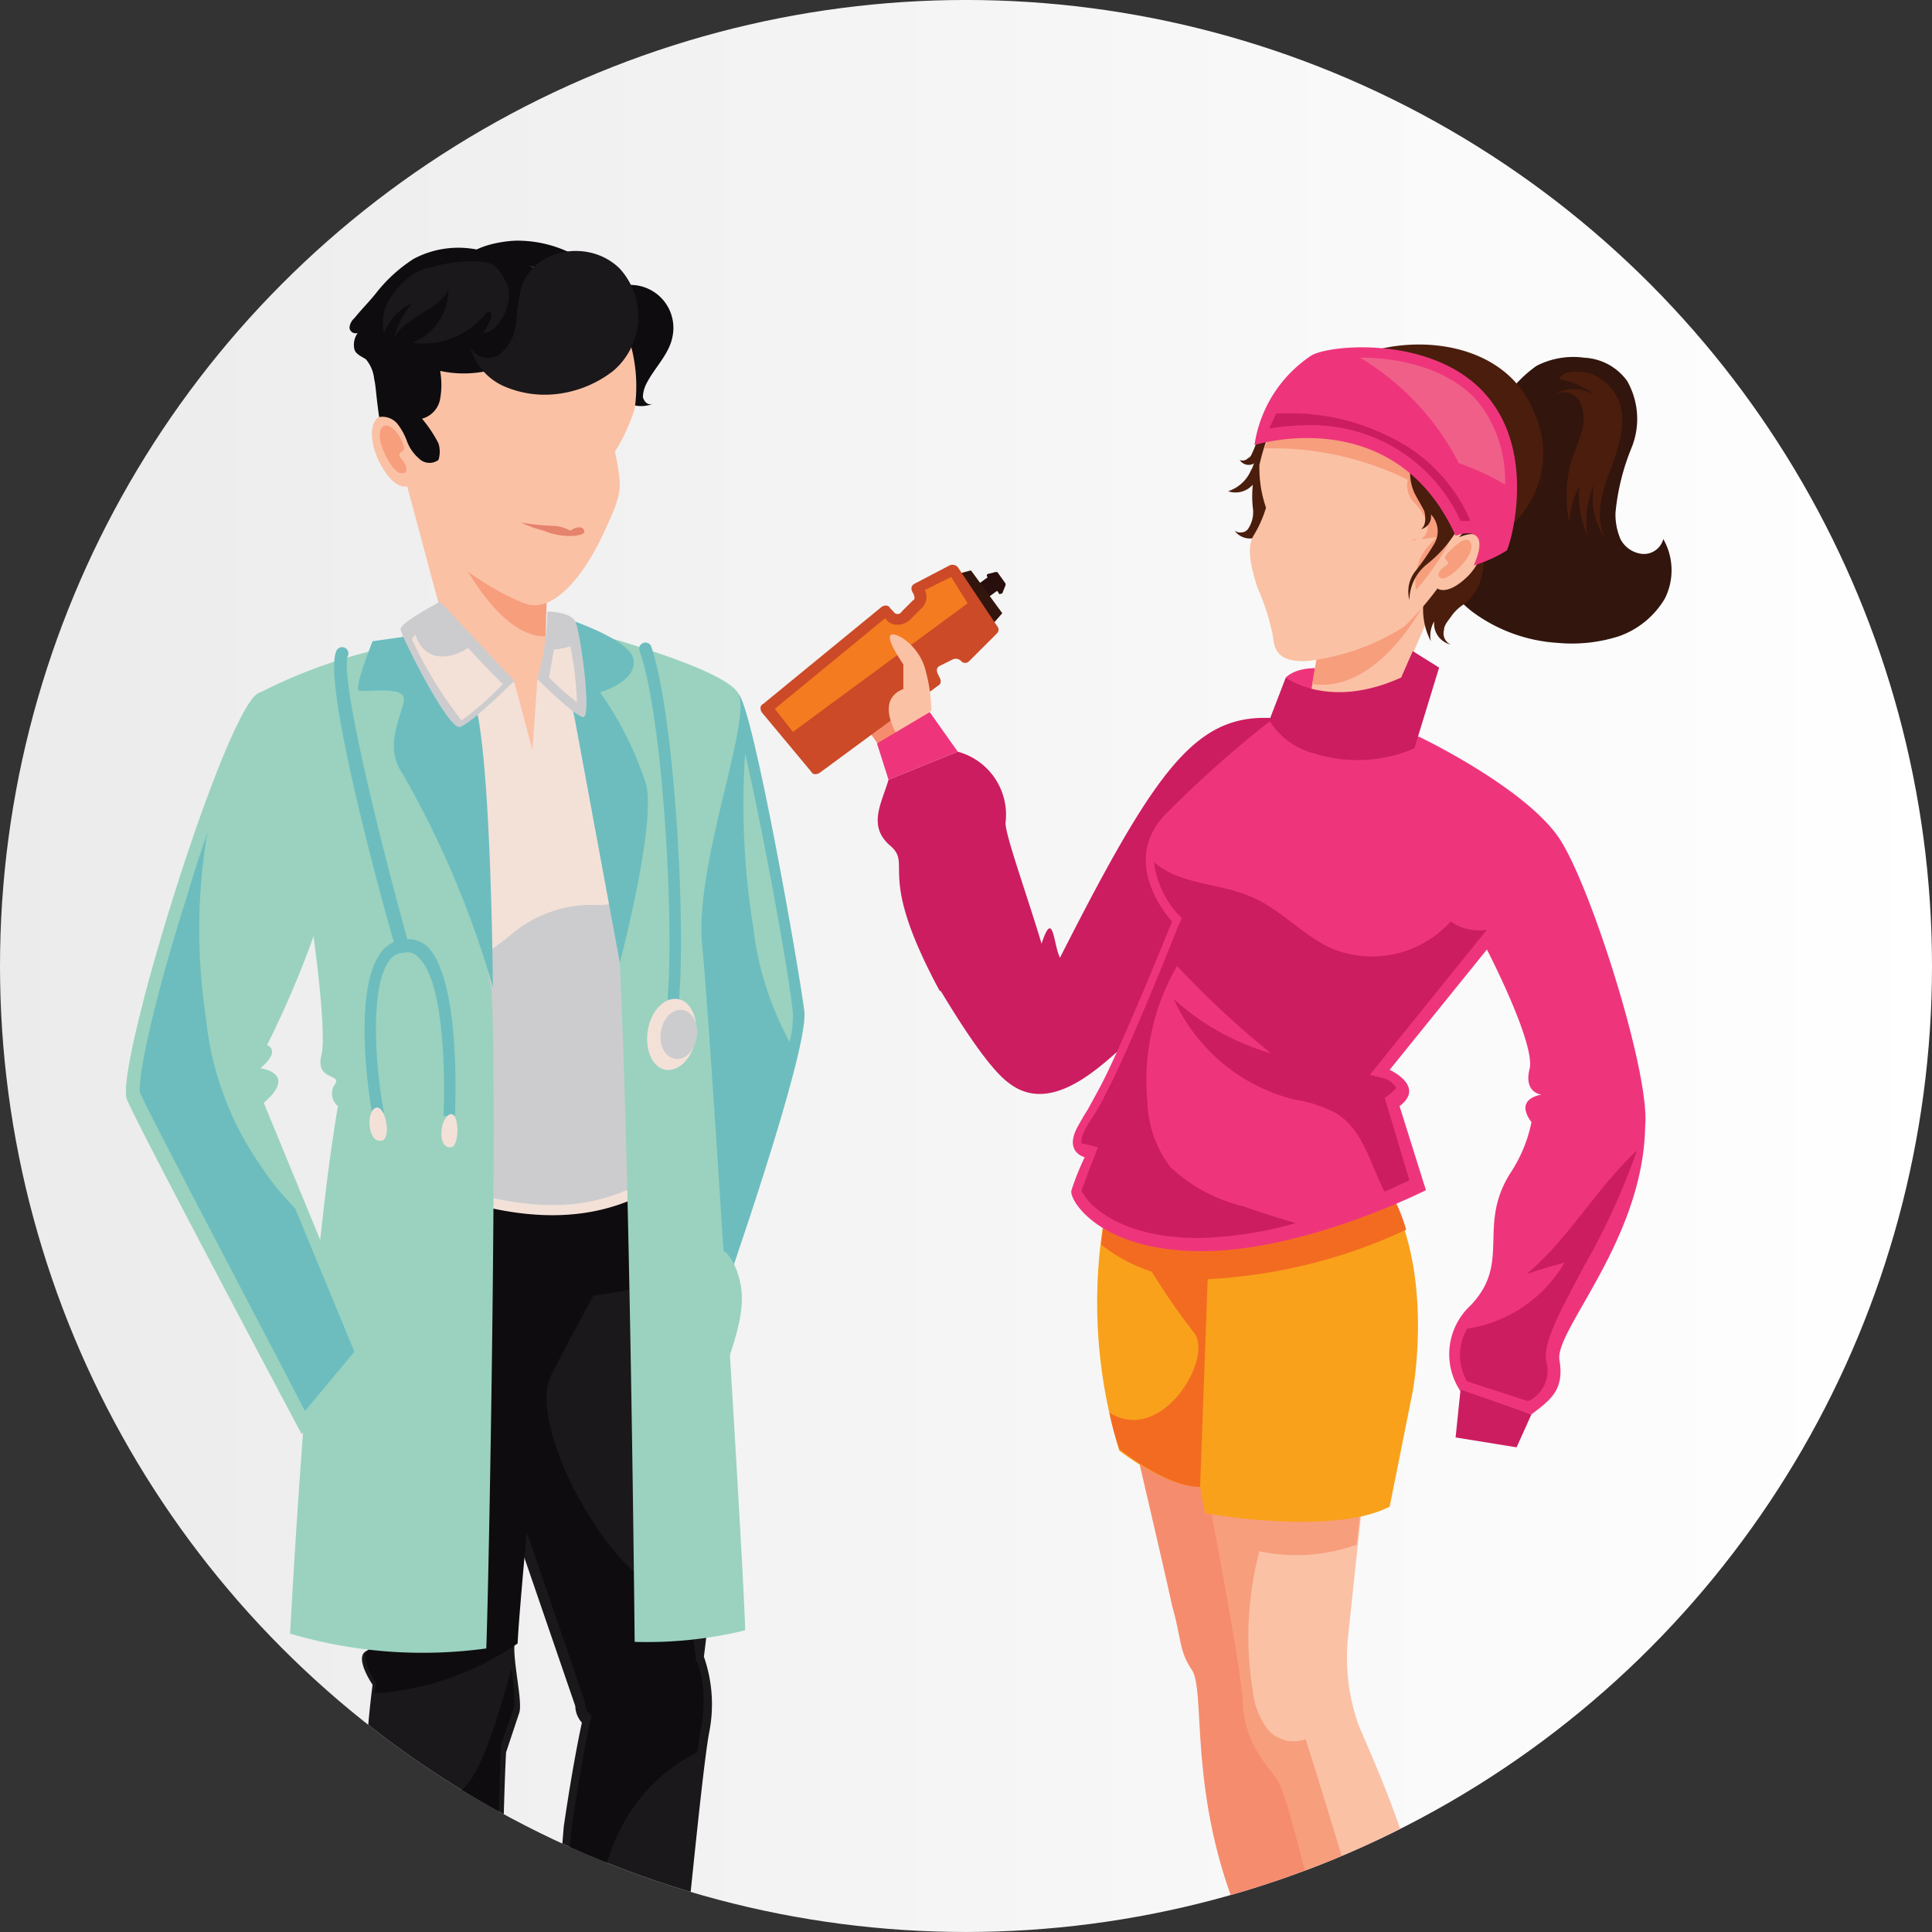 <svg xmlns="http://www.w3.org/2000/svg" xmlns:xlink="http://www.w3.org/1999/xlink" width="117.2" height="117.199" viewBox="0 0 117.2 117.199">
  <rect x="0" y="0" width="117.2" height="117.199" fill="#333333" stroke="none"/>
  <defs>
    <linearGradient id="linear-gradient" y1="0.5" x2="1" y2="0.5" gradientUnits="objectBoundingBox">
      <stop offset="0" stop-color="#ebebeb"/>
      <stop offset="1" stop-color="#fff"/>
    </linearGradient>
    <clipPath id="clip-path">
      <circle id="Ellipse_1661" data-name="Ellipse 1661" cx="58.6" cy="58.6" r="58.6" transform="translate(9.2 8.8)"/>
    </clipPath>
  </defs>
  <g id="sports_medicine" transform="translate(-9.2 -8.801)">
    <circle id="Ellipse_1660" data-name="Ellipse 1660" cx="58.6" cy="58.6" r="58.6" transform="translate(9.2 8.8)" fill="url(#linear-gradient)"/>
    <g id="Group_6750" data-name="Group 6750">
      <g id="XMLID_1532_" clip-path="url(#clip-path)">
        <path id="XMLID_2957_" d="M66.2,68.9c-3.9-7.2-1.6-7.6-3-8.8s-.5-2.6-.1-4l4.2-1.7a3.963,3.963,0,0,1,2.9,4.3c-.1,1,3.5,10.2,2.8,10.8C71.2,70.8,66.2,68.9,66.2,68.9Z" fill="#cc1d60"/>
        <path id="XMLID_3000_" d="M62.9,48.2a18.77,18.77,0,0,1,3,1.2c-1,5.1-3.4,4.6-3.4,4.6l-.7-1a2.308,2.308,0,0,1,.1-3.1,4.486,4.486,0,0,0,1-1.7Z" fill="#f68c6e"/>
        <g id="XMLID_2987_">
          <rect id="XMLID_2999_" width="1.1" height="1" transform="translate(68.387 44.351) rotate(-36.044)" fill="#280f0e"/>
          <path id="XMLID_2998_" d="M69.8,44.8l-.7-1c-.1-.1,0-.2.1-.2l.4-.1h.1l.5.7v.1l-.2.5C69.9,44.8,69.8,44.9,69.8,44.8Z" fill="#280f0e"/>
          <path id="XMLID_2996_" d="M69.3,46.8,70,46l-1.9-2.6-1.1.3Z" fill="#32150d"/>
          <path id="XMLID_2991_" d="M64.6,44.8h0c-.2-.3-.1-.5.1-.6l2.1-1.1a.44.44,0,0,1,.5.1l2.4,3.6a.3.3,0,0,1,0,.4L68,48.9a.33.33,0,0,1-.5,0h0a.44.44,0,0,0-.5-.1l-.8.4c-.2.1-.2.3-.1.5l.1.2c.1.2.1.4-.1.5l-7.2,5.3c-.2.1-.4.1-.5-.1l-3-3.6c-.1-.2-.1-.4.1-.5l7.2-5.9c.2-.1.4-.1.5.1l.2.2a.283.283,0,0,0,.5,0l.7-.7C64.7,45.2,64.7,45,64.6,44.8Z" fill="#cc4a27"/>
          <path id="XMLID_2988_" d="M63.6,46.7a1.136,1.136,0,0,0,.8-.3l.7-.7a.913.913,0,0,0,.2-1.1l1.6-.8,1,1.6L57.3,53.2l-1.1-1.4,6.7-5.5A.842.842,0,0,0,63.6,46.7Z" fill="#f47b20"/>
        </g>
        <path id="XMLID_2975_" d="M63.7,53.5s-1.5-2.2.3-2.9V49.1s-1.2-1.7-.7-1.8c.4-.1,1.6.7,2,2a10,10,0,0,1,.4,2.6Z" fill="#fbc1a5"/>
        <path id="XMLID_2956_" d="M67.3,54.4,65.6,52l-3.2,1.9.7,2.2Z" fill="#ee357c"/>
        <path id="XMLID_2963_" d="M70.3,64.2c-.1-.9,1.8,2.7,2.1,1.8.7-2.1.7.1,1.1.9,6.3-12.4,8.6-15.3,14.1-14.4-1.7,5.3-3.6,10.6-5.7,15.7-.7,1.7-1.6,1.8-3.1,2.8-1.6,1.1-5.3,5.9-8.4,3.5-1.1-.8-2.7-3.2-4.2-5.7a4.643,4.643,0,0,1-.6-4.1C66.2,63.4,69.1,63.4,70.3,64.2Z" fill="#cc1d60"/>
        <g id="XMLID_3200_">
          <path id="XMLID_3201_" d="M102.4,31a4.86,4.86,0,0,1,2.9-.5,3.419,3.419,0,0,1,2.6,1.4,4.652,4.652,0,0,1,.3,4,13.821,13.821,0,0,0-1,4,3.808,3.808,0,0,0,.3,1.6,1.681,1.681,0,0,0,1.3.9,1.216,1.216,0,0,0,1.3-.9,3.829,3.829,0,0,1,.1,3.6,5.26,5.26,0,0,1-2.8,2.3,9.379,9.379,0,0,1-3.7.4,9.692,9.692,0,0,1-5.2-1.9,7.541,7.541,0,0,1-2.8-7,7.08,7.08,0,0,1,1.8-3.8,10.7,10.7,0,0,1,1.6-1.4c.5-.3,1.2-.5,1.5-.9a7.689,7.689,0,0,1,1.8-1.8Z" fill="#32150d"/>
        </g>
        <g id="XMLID_3182_">
          <path id="XMLID_3183_" d="M81.5,110.1c.8,1.2-.1,6.7,2.3,13.5a48.683,48.683,0,0,1,2.6,13.7h2a3.749,3.749,0,0,1,1.1.1c-.3-1.9-.6-4.1-.8-5.9-.4-3.3.1-12-.5-13.5a35.1,35.1,0,0,1-1.4-5.3c-.1-1,.1-14.9.1-14.9l-9.3-3.3s2.3,9.8,2.7,11.7C80.9,108.3,80.7,108.9,81.5,110.1Z" fill="#f68c6e"/>
        </g>
        <g id="XMLID_3180_">
          <path id="XMLID_3181_" d="M92.1,97.6s-.9,8.3-1.1,10.3a12.134,12.134,0,0,0,.6,5.5c.6,1.5,3.1,6.8,3.7,10.8.6,3.9,1.2,13,1.9,15.8a4.015,4.015,0,0,1,.3,1.5c0,.3,1.4,2.4,1.9,3.8.4,1.4.4,3-.8,3.3s-2.1-1.5-2.6-3.3-.4-2.9-.7-3.6a4.647,4.647,0,0,1-.2-1.8c-.2-1.2-5.4-13.2-6-15.6-.6-2.3-1.5-6.5-2.2-7.4-.6-1-2-2.3-2.1-4.7-.1-2.5-2.6-15.2-2.6-15.2Z" fill="#fbc1a5"/>
        </g>
        <g id="XMLID_3178_">
          <path id="XMLID_3179_" d="M94.1,136.3a.908.908,0,0,0,.7-.3.854.854,0,0,0,0-.7c-2.2-7-4.2-14.1-6.4-21a2.04,2.04,0,0,1-2.3-.6,4.648,4.648,0,0,1-.9-2.3,20.36,20.36,0,0,1,.4-8.5,10.7,10.7,0,0,0,5.9-.4c.3-2.5.5-4.8.5-4.8l-9.3-.8-.6.6c.5,2.6,2.4,12.5,2.5,14.6.1,2.5,1.5,3.8,2.1,4.7.6,1,1.5,5.1,2.2,7.4.4,1.6,3.1,8.1,4.7,12.2A2.036,2.036,0,0,0,94.1,136.3Z" fill="#f79e7d"/>
        </g>
        <path id="XMLID_3112_" d="M87.2,49.9s.7-.8,2.6-.5c1.8.3-1.3,1.8-1.3,1.8Z" fill="#ee357c"/>
        <g id="XMLID_3164_">
          <path id="XMLID_3165_" d="M88.2,53.9a4.726,4.726,0,0,0,2.2.7c1.3,0,1.7-.7,2.2-.8l4.1-9.5-7.5,3.4V48Z" fill="#fbc1a5"/>
        </g>
        <g id="XMLID_3162_">
          <path id="XMLID_3163_" d="M88.8,50.3l.4-2.3v-.3l4.6-2.1h1.7C94,48.2,91.6,50.7,88.8,50.3Z" fill="#f79e7d"/>
        </g>
        <path id="XMLID_3108_" d="M85.5,35.4a6.889,6.889,0,0,1-.3.8c-.1.2-.1.3-.3.4a.44.44,0,0,1-.5.1.651.651,0,0,0,.9.2c-.1.1-.1.3-.2.4a2.258,2.258,0,0,1-1.4,1.3,1.391,1.391,0,0,0,1.5-.4,6.552,6.552,0,0,0,0,1.4,1.814,1.814,0,0,1-.3,1.3.52.52,0,0,1-.4.2.6.6,0,0,1-.4-.1,1.134,1.134,0,0,0,1.3.4,2.132,2.132,0,0,0,1-1.1,6.678,6.678,0,0,0,.2-3.7,1.613,1.613,0,0,0-.3-.9.63.63,0,0,0-.8-.3Z" fill="#4b1d0d"/>
        <path id="XMLID_3054_" d="M99.1,42.2a3.265,3.265,0,0,1-1,3.2,2.7,2.7,0,0,0-.8.7c-.2.3-.5.6-.5.9a.751.751,0,0,0,.4.9,1.308,1.308,0,0,1-1-1.4,1.721,1.721,0,0,0-.2,1.2,4.131,4.131,0,0,1,1.6-5.5C98.1,41.9,98.8,41.8,99.1,42.2Z" fill="#4b1d0d"/>
        <g id="XMLID_3160_">
          <path id="XMLID_3161_" d="M87,33.3A14.392,14.392,0,0,0,85.6,37a7.376,7.376,0,0,0,.4,2.6,7.349,7.349,0,0,1-.7,1.6c-.4.6-.4,1.5.2,3.3a13.463,13.463,0,0,1,.9,2.8c.1.8.2,1.7,2.1,1.6a13.853,13.853,0,0,0,5.9-2.1,19.206,19.206,0,0,0,2-2.3s.6.5,1.9-.8c1.2-1.3,1.2-3.1-.6-2.3,0,0,1.6-1.4,1.1-5.1a6.025,6.025,0,0,0-6.9-5C89,31.6,87.7,32.3,87,33.3Z" fill="#fbc1a5"/>
        </g>
        <g id="XMLID_3027_">
          <path id="XMLID_3030_" d="M95.2,41.5a.6.6,0,0,0-.4.1C95,41.6,95.1,41.5,95.2,41.5Z" fill="#f79e7d"/>
          <path id="XMLID_3031_" d="M97.4,38.5a5.762,5.762,0,0,0-3.2-3.3,12.727,12.727,0,0,0-7.7-.9c-.2.6-.4,1.2-.6,1.7a18.73,18.73,0,0,1,8.7,1.9,1.485,1.485,0,0,0,.4,1.4,3.528,3.528,0,0,1,.8,1.3.87.87,0,0,1-.4.9c.3,0,.7-.1,1-.1a3.3,3.3,0,0,0-1.3,3.2A16.473,16.473,0,0,0,97,41.9a5.748,5.748,0,0,0,.4-3.4Z" fill="#f79e7d"/>
        </g>
        <path id="XMLID_3056_" d="M94.8,36.8a3.132,3.132,0,0,0,.2,1.9c.2.4.4.7.6,1.1.1.4.1.9-.2,1.1A.779.779,0,0,0,96,40a1.489,1.489,0,0,1,.2,1.8,15.257,15.257,0,0,1-1.1,1.6,1.979,1.979,0,0,0-.4,1.8A2.8,2.8,0,0,1,95.8,43a7.725,7.725,0,0,0,1.7-1.9,4.514,4.514,0,0,0-.4-3.9,2.836,2.836,0,0,0-.8-1.1,1.063,1.063,0,0,0-1.2-.2C94.8,36.1,94.5,36.5,94.8,36.8Z" fill="#4b1d0d"/>
        <g id="XMLID_3141_">
          <path id="XMLID_3142_" d="M98.4,41.7c.4.7-1.2,2.2-1.7,2.2-.5-.1-.1-.6.1-.7.6-.4-.1-.3.1-.7C97.3,42,98.2,41.2,98.4,41.7Z" fill="#f79e7d"/>
        </g>
        <g id="XMLID_3131_">
          <path id="XMLID_3132_" d="M77.3,78.2a30.729,30.729,0,0,0-.2,18.6S79.9,99,82,99l.3,1.6s7.7,1.4,11.2-.4l1.4-7s1.9-10.1-3.6-14.6C85.9,74,77.3,78.2,77.3,78.2Z" fill="#f9a11b"/>
        </g>
        <path id="XMLID_3035_" d="M77.3,78.2A29.034,29.034,0,0,0,76,84.3a9.681,9.681,0,0,0,6.4,2.1,32.179,32.179,0,0,0,12.1-3,9.556,9.556,0,0,0-3.1-4.8C85.9,74,77.3,78.2,77.3,78.2Z" fill="#f36b21"/>
        <g id="XMLID_3099_">
          <path id="XMLID_3100_" d="M86.7,141.5s-1.2-7.7-1.1-7.9a29.637,29.637,0,0,1,3.8-.9l.8,8.3Z" fill="#f3e1d8"/>
        </g>
        <g id="XMLID_3063_">
          <path id="XMLID_3064_" d="M80.4,82.9a6.677,6.677,0,0,0,1.2,3.2s-2.2.5-3.7-2.2a39.664,39.664,0,0,0,3.7,5.7c1.3,1.5-1.9,6.9-5.1,4.9a17.128,17.128,0,0,0,.6,2.2S79.9,99,82,99l.5-13.6S81.5,85.5,80.4,82.9Z" fill="#f36b21"/>
        </g>
        <path id="XMLID_3055_" d="M90.2,31.2c2.7-2.2,10.1-2.5,12.1,2.7a5.879,5.879,0,0,1-2.6,7.6Z" fill="#4b1d0d"/>
        <path id="XMLID_3133_" d="M99.4,66.4l-5.9,7.3s2.2,1,.6,2.2L95.7,81s-7.3,3.7-13.6,3.7S74,81.5,74.2,81a16.167,16.167,0,0,1,.8-2s-1.3-.3-.4-1.9,0,.1,1.3-2.3,4.4-10.1,4.4-10.1-3.3-3.5-.4-6.5a68.242,68.242,0,0,1,6.4-5.7l9,1s6.9,3.3,8.7,6.5c1.9,3.2,5.3,14,5,17.1h-6.7s-1.5-1.5.4-1.9c0,0-1.1-.1-.7-1.6C102.3,72,99.4,66.4,99.4,66.4Z" fill="#ee357c"/>
        <path id="XMLID_3110_" d="M109,77.1c-.1,6.9-5.5,12.4-5.2,14.2s-.5,2.4-1.7,3.3l-4.3-1.4a4.029,4.029,0,0,1,.6-5.2c2.5-2.6.4-4.8,2.4-8,2.1-3.2.7-4.8,2.9-4.8a16.516,16.516,0,0,1,5.3,1.9Z" fill="#ee357c"/>
        <path id="XMLID_3135_" d="M97.8,93.1,97.5,96l3.7.6.9-2Z" fill="#cc1d60"/>
        <path id="XMLID_3053_" d="M85.3,35.8s8.5-2.7,12.2,5.5c0,0,2.3-.9,1.1,1.8a8.318,8.318,0,0,0,2-.9c.2-.3,1.9-5.9-1.3-9.5s-9.6-3-10.6-2.3a7.894,7.894,0,0,0-3.4,5.4Z" fill="#ee357c"/>
        <path id="XMLID_3036_" d="M93.7,35.4a13.409,13.409,0,0,0-7.1-1.5c-.1.3-.3.6-.4.9a13.786,13.786,0,0,1,2.2-.2,9.924,9.924,0,0,1,9.4,5.8h.6A9.948,9.948,0,0,0,93.7,35.4Z" fill="#cc1d60"/>
        <path id="XMLID_2967_" d="M100.5,38.2a7.667,7.667,0,0,0-1.7-5.1c-2.1-2.3-5.5-2.6-7-2.6h-.1a15.915,15.915,0,0,1,6,6.4,14.632,14.632,0,0,1,2.8,1.3Z" fill="#f05f88"/>
        <path id="XMLID_3111_" d="M87.2,49.9s2.6,2,7,0l.7-1.6,1.6,1L95,54.2a8.741,8.741,0,0,1-6.1.3,4.466,4.466,0,0,1-2.7-2Z" fill="#cc1d60"/>
        <g id="XMLID_2958_">
          <path id="XMLID_2959_" d="M97.2,64.7a6.418,6.418,0,0,1-7.3,1.6c-1.7-.8-3.1-2.4-4.8-3.1-1.4-.6-2.9-.7-4.3-1.2a5.071,5.071,0,0,1-1.6-.9,5.818,5.818,0,0,0,1.4,3.1l.3.3-.2.4c-.1.3-3.1,7.8-4.4,10.2a12.055,12.055,0,0,1-.9,1.6,3.578,3.578,0,0,0-.4.7,1.433,1.433,0,0,0-.2.7c0,.1.2.1.2.1h0l.8.2-.3.8c-.2.4-.5,1.4-.7,1.8.2.6,2,2.9,7.1,2.9H82a23.332,23.332,0,0,0,5.8-.9c-1-.3-2-.6-3.1-1a9.864,9.864,0,0,1-4.5-2.4,6.911,6.911,0,0,1-1.4-4,13.944,13.944,0,0,1,1.8-8.2,56.806,56.806,0,0,0,5.7,5.3,14.989,14.989,0,0,1-5.9-3.3,10.924,10.924,0,0,0,7.3,6.1,8.086,8.086,0,0,1,2.5.8c1.7,1,2.1,3.1,3,4.8.6-.3,1.1-.5,1.5-.7l-1.5-5,.4-.3.3-.3a1.359,1.359,0,0,0-.8-.6l-.8-.2,7.1-8.8a3,3,0,0,1-2.2-.5Z" fill="#cc1d60"/>
          <path id="XMLID_2960_" d="M99.6,65.2Z" fill="#cc1d60"/>
        </g>
        <path id="XMLID_2966_" d="M104.1,85.4a8.235,8.235,0,0,1-5.9,4,3.161,3.161,0,0,0,0,3.2l3.7,1.2a2.032,2.032,0,0,0,1.1-2.4c-.2-1.1.7-2.8,2.3-5.8a42.7,42.7,0,0,0,3.2-7h0c-2.4,2.2-4.1,5.3-6.7,7.5C102.6,85.8,103.4,85.6,104.1,85.4Z" fill="#cc1d60"/>
        <path id="XMLID_2955_" d="M105.8,31.5a3.123,3.123,0,0,1,1.6,1.6c.5,1.3,0,2.8-.5,4.2-.5,1.3-1,2.9-.3,4.2a4.287,4.287,0,0,1-.7-3.3,5.471,5.471,0,0,0-.4,3.1,6.146,6.146,0,0,1-.5-3,5.549,5.549,0,0,0-.6,2.2,7.778,7.778,0,0,1,.2-4,11.5,11.5,0,0,0,.6-1.7,2.464,2.464,0,0,0-.2-1.7,1.147,1.147,0,0,0-1.6-.3,2.254,2.254,0,0,1,2.7.1,4.929,4.929,0,0,0-2.3-1.1C104,31.2,105.2,31.3,105.8,31.5Z" fill="#4b1d0d"/>
      </g>
      <g id="Group_6749" data-name="Group 6749" clip-path="url(#clip-path)">
        <path id="XMLID_1005_" d="M54,50.9c.9.9,3.7,16.8,4,19.3.2,2.6-5,17.4-5,17.4s-2.1-28.4-2.1-28.5C50.7,59,54,50.9,54,50.9Z" fill="#6dbdbf"/>
        <path id="XMLID_1403_" d="M54.9,65.1A19.1,19.1,0,0,0,57.1,72a6.633,6.633,0,0,0,.2-1.7c-.2-2.3-1.8-11-2.9-15.8a47.121,47.121,0,0,0,.5,10.6Z" fill="#9ad2bf"/>
        <path id="XMLID_71_" d="M40.6,23.4a7.363,7.363,0,0,1,4.3,1.4,1,1,0,0,1,.4.5,1.022,1.022,0,0,1-.4,1,4.012,4.012,0,0,1-2.4,1c-1.5.2-4.3,0-5.1-1.5C36.3,24,39.4,23.4,40.6,23.4Z" fill="#0e0c0e"/>
        <g id="XMLID_55_">
          <g id="XMLID_68_">
            <path id="XMLID_1051_" d="M43.2,132.5a90.259,90.259,0,0,1,.2-12.9c.6-4.1,1.1-6.3,1.1-6.3a1.53,1.53,0,0,1-.4-1L38.2,95.1a138.352,138.352,0,0,1-.4-15.8l7.9-.3s6.5-.5,6.7,1.5c0,0-.9,2.4,0,11.3a87.484,87.484,0,0,1-.5,17.5,8.761,8.761,0,0,1,.3,4.7c-.5,2.9-1.6,15-2.1,18.8-.5,3.9-.7,5.8-.5,7.5.1,1.7.5,3.2.5,3.6,0,0-4.7,1.2-6.6,3.4a7.171,7.171,0,0,1-.5-1.4c0-.3.1-2,.1-2s-.5-.1-.4-1.1A83.957,83.957,0,0,0,43.2,132.5Z" fill="#1a181a"/>
          </g>
          <g id="XMLID_66_">
            <path id="XMLID_67_" d="M43.3,142.8v.5l.4.1v.5a15.557,15.557,0,0,0-.1,2c0,.1.1.2.1.4a17.3,17.3,0,0,1,5.8-2.9.6.6,0,0,0-.1-.4c0-.2-.1-.4-.1-.6-4.5-.5-4.8-10.1-3.8-18.1.7-5.6,3.8-8.1,6-9.2.1-.5.1-.9.2-1.3.5-2.6-.2-4.3-.3-4.3v-.2s-.1-1.1-.6-3.6c-4.1.1-9.7-10.3-8.2-13.4,1.3-2.6,4.3-8,4.3-8l-3-5.3c-.3,2.8-6.1,12.9-6.4,13.6l.5-.1,6.7,19.6v.1a.764.764,0,0,0,.2.5l.2.2-.1.3s-.5,2.3-1.1,6.3a63.025,63.025,0,0,0-.3,9.8c0,1,0,1.9.1,3a68.022,68.022,0,0,1-.5,9.9,2.142,2.142,0,0,1,.1.6Z" fill="#0e0c0e"/>
          </g>
          <g id="XMLID_60_">
            <path id="XMLID_61_" d="M31.5,79.7l9.9-.4c0,4.6-.1,9.1.2,13.7l-.1-.2s-1.1,14.7-1.1,16c0,1.2.5,3.3.3,3.9l-.8,2.4s-.4,7.1-.1,17.5,1,12.4,1,12.4l-.4,1.3a13.412,13.412,0,0,1-2.9.7c-.9,0-1-1.1-1.9-2s.1-1.2-.4-3a128.035,128.035,0,0,1-3.5-16.1,62.75,62.75,0,0,1,.1-14.9s-1.3-1.9-.2-2.1c0,0-1.1-1.1-.6-2.2.4-1.1-.5-7.1-.8-12.6C30,88.5,31.5,79.7,31.5,79.7Z" fill="#1a181a"/>
          </g>
          <path id="XMLID_1416_" d="M42,93c-.2-3.2-.3-6.3-.2-9.5a6.931,6.931,0,0,0-6.4-.4c-2.3,1.1-3.6,3.6-4.5,6a8.8,8.8,0,0,0-.5,1.5,19.267,19.267,0,0,0,0,3.4c.2,5.5,1.2,11.5.8,12.6a2.466,2.466,0,0,0,.6,2.2c-1.1.1.2,2.1.2,2.1a2.8,2.8,0,0,1-.1.6h.4a17.359,17.359,0,0,0,8.3-3c.1-2.4,1.4-15.7,1.4-15.7Z" fill="#0e0c0e"/>
          <g id="XMLID_58_">
            <path id="XMLID_59_" d="M45.7,78.9l-7.9.3v.2l-6.3.3a2.8,2.8,0,0,1-.1.6,1.329,1.329,0,0,0-.7-.3c-1.1-.1-1,1.1-1.1,2a11.019,11.019,0,0,0-.2,1.8,24.117,24.117,0,0,0,12.5,3.8,28.167,28.167,0,0,0,10.3-2c-.1-3.9.4-5.1.4-5.1C52.2,78.4,45.7,78.9,45.7,78.9Z" fill="#0e0c0e"/>
          </g>
          <g id="XMLID_56_">
            <path id="XMLID_57_" d="M35.8,141.6a3.862,3.862,0,0,1,.1,2.1c-.1.4-.1.5.2.7a7.293,7.293,0,0,1,.9,1.1c.3.5.5.7.7.7h.1a6.539,6.539,0,0,0,2.3-.6l.3-.9c-.2-.7-.7-3.6-.9-12.4-.3-10.3.1-17.4.1-17.5v-.2s.6-1.7.8-2.3a12.275,12.275,0,0,0-.1-1.7.9.9,0,0,0-.1-.5c-1,3.7-2.2,7.4-3.5,7.5-1.4.1-3.2-1-4.6-2a47.824,47.824,0,0,0,.3,9.9,118.235,118.235,0,0,0,3.4,16.1Z" fill="#0e0c0e"/>
          </g>
        </g>
        <g id="XMLID_959_">
          <g id="XMLID_962_">
            <g id="XMLID_49_">
              <path id="XMLID_53_" d="M33.9,38.3,36.5,48s7.1,14.7,5.8-.2v-.4Z" fill="#fbc1a5"/>
            </g>
            <g id="XMLID_46_">
              <path id="XMLID_47_" d="M42.3,47.4l.1-3.4-3.9-2.6-1.9.3C36.6,41.6,39.2,47.5,42.3,47.4Z" fill="#f79e7d"/>
            </g>
          </g>
        </g>
        <g id="XMLID_957_">
          <path id="XMLID_958_" d="M51.9,50a28.054,28.054,0,0,0-9.6-2.6l.6,1L41.8,50l-.3,4.3-1.1-4.1-1.7-.1s-1.5-2.5-1.5-2.7a31.424,31.424,0,0,0-12.1,3.4c-3.3,1.8,2.1,8.6,2.1,8.6l5,14.7s-1.2,3.2-1,4.5a2.932,2.932,0,0,0,.4.8c8.1,3.9,14.1,4.3,19,.3.6-.5-.1-3.3-.1-3.3L51,59.2C53.6,53.6,53.8,50.9,51.9,50Z" fill="#f3e1d8"/>
        </g>
        <g id="XMLID_953_">
          <path id="XMLID_954_" d="M45.4,63.7a7.512,7.512,0,0,0-5.2,1.8c-1.7,1.4-3.7,2.6-6.2,1.8a7.83,7.83,0,0,1-3.4-3.1c-.8-1-1.5-2.2-2.2-3.2l4.4,13-.1.2a12.641,12.641,0,0,0-1,4.2.914.914,0,0,0,.3.5c4.2,2,7.7,3,10.7,3h0a11.108,11.108,0,0,0,7.5-2.8,5.774,5.774,0,0,0-.3-2.7v-.1L51.4,62C51.1,62.1,47.1,63.8,45.4,63.7Z" fill="#ccccce"/>
        </g>
        <path id="XMLID_45_" d="M43.3,46.7s9.9,2.5,10.7,4.2-2.7,10.4-2.2,15.3,2.6,39.1,2.6,41.5a25.064,25.064,0,0,1-6.7.7S47.3,66.1,46.3,61a106.94,106.94,0,0,0-3-11.1Z" fill="#9ad2bf"/>
        <path id="XMLID_44_" d="M42.9,46.1s4.3,1.3,4.7,2.6c.4,1.4-2,2.1-2,2.1a20.583,20.583,0,0,1,2.8,5.6c.6,2.5-1.6,10.8-1.6,10.8Z" fill="#6dbdbf"/>
        <g id="XMLID_566_">
          <path id="XMLID_568_" d="M42.4,45.9a15.822,15.822,0,0,1-.6,4.1s2.3,2.3,2.8,2.3c.5-.1-.2-5.2-.5-5.8S42.4,45.9,42.4,45.9Z" fill="#ccccce"/>
        </g>
        <g id="XMLID_43_">
          <path id="XMLID_551_" d="M42.8,48.2c-.1.6-.2,1.2-.3,1.7a18.269,18.269,0,0,0,1.7,1.5,20.917,20.917,0,0,0-.4-3.4A3.553,3.553,0,0,1,42.8,48.2Z" fill="#f3e1d8"/>
        </g>
        <path id="XMLID_42_" d="M46.2,26.4A2.607,2.607,0,0,1,50,29.2c-.2,1.1-1.1,1.9-1.6,2.9a1.884,1.884,0,0,0-.2.8c.1.3.3.5.6.4a1.894,1.894,0,0,1-2.2-.6,4.539,4.539,0,0,1-.8-2.3,13.279,13.279,0,0,1,.4-4Z" fill="#0e0c0e"/>
        <g id="XMLID_40_">
          <path id="XMLID_41_" d="M47.3,29.2a9.463,9.463,0,0,1,.4,4.4,10.778,10.778,0,0,1-1.2,2.6,12.5,12.5,0,0,1,.3,1.9c0,.8-.2,1.4-1.2,3.5-.9,1.8-2.7,4.5-4.6,3.8a15.836,15.836,0,0,1-5.7-4,16.612,16.612,0,0,1-1.4-3.1s-.8.3-1.7-1.5-.4-3.7,1.4-2.3c0,0-1.3-2,.4-5.8,2.1-4.8,6-4.5,8.9-3.2C45.7,26.8,46.8,27.9,47.3,29.2Z" fill="#fbc1a5"/>
        </g>
        <g id="XMLID_38_">
          <path id="XMLID_39_" d="M32.4,34.7c-.6.6.6,2.8,1.1,2.8.6.1.3-.6.1-.8-.5-.6.2-.3.1-.8S32.9,34.3,32.4,34.7Z" fill="#f79e7d"/>
        </g>
        <path id="XMLID_37_" d="M42.4,25.4a18.993,18.993,0,0,0-4-1.4,5.782,5.782,0,0,0-4.1.5A9.137,9.137,0,0,0,32,26.6c-.4.5-.9,1-1.3,1.5a.864.864,0,0,0-.3.6.382.382,0,0,0,.5.3,1.232,1.232,0,0,0-.2,1c.1.3.4.4.7.6a2.2,2.2,0,0,1,.5,1.2c.1.4.1.9.3,2.3a1.19,1.19,0,0,1,1.1.4,3.88,3.88,0,0,1,.6,1.1,2.552,2.552,0,0,0,.7,1,.91.91,0,0,0,1.2.1,1.7,1.7,0,0,0,0-1,7.837,7.837,0,0,0-1-1.5A1.512,1.512,0,0,0,35.9,33a4.845,4.845,0,0,0,0-1.7,6.714,6.714,0,0,0,5.2-1,4.084,4.084,0,0,0,1.3-4.9Z" fill="#0e0c0e"/>
        <g id="XMLID_33_">
          <path id="XMLID_34_" d="M40.8,40.5a14.519,14.519,0,0,0,2,.2,2.264,2.264,0,0,1,1,.3s.5-.4.8-.1c.1.2.1.3-.5.4a4,4,0,0,1-1.9-.3,7.583,7.583,0,0,1-1.4-.5Z" fill="#e6836c"/>
        </g>
        <path id="XMLID_9_" d="M46.4,31.3a4.328,4.328,0,0,0,.4-6.2c-1.8-1.8-5.2-1.3-6,1.2a15.17,15.17,0,0,0-.3,2.1,2.748,2.748,0,0,1-1,1.9,1.215,1.215,0,0,1-1.8-.5,3.7,3.7,0,0,0,2,2.4,6.219,6.219,0,0,0,3.3.5,6.861,6.861,0,0,0,3.4-1.4Z" fill="#1a181a"/>
        <path id="XMLID_1004_" d="M39,68.7c.4,5.1-.1,34.5-.3,40.1a28.36,28.36,0,0,1-11.9-.9s1.1-21.5,2.9-32a.982.982,0,0,1-.2-1.3c.5-.7-1.2-.2-.8-1.8s-.8-10.1-1.2-11.3C27,60.2,25,50.8,25,50.8a31.626,31.626,0,0,1,6.7-2.5c3.1-.7,4.3,6.1,4.3,6.2Z" fill="#9ad2bf"/>
        <path id="XMLID_968_" d="M33.9,47.4l-2.1.3s-1.2,3-.8,3c.5.1,2.7-.3,2.7.5s-1.3,2.8-.1,4.5a58.208,58.208,0,0,1,5.5,13S39,53.9,37.9,51.1A7.117,7.117,0,0,0,33.9,47.4Z" fill="#6dbdbf"/>
        <path id="XMLID_1003_" d="M25,50.8c2.7-.3,6,6.9,3.8,13.1a59.653,59.653,0,0,1-3.4,8.3s.9.3-.4,1.4c0,0,2.3.3.2,2.1L31.5,91l-4,4.8S17.7,77.4,16.9,75.5,23.1,51,25,50.8Z" fill="#9ad2bf"/>
        <path id="XMLID_1420_" d="M25,79.5a18.9,18.9,0,0,1-3.3-8.9,35.552,35.552,0,0,1,0-10.8c0-.2.1-.3.1-.5-.4,1.1-.8,2.3-1.2,3.7-2.1,6.5-3.1,11.4-2.9,12.1.7,1.6,8,15.4,10,19.3l3-3.6-3.6-8.7A17.085,17.085,0,0,1,25,79.5Z" fill="#6dbdbf"/>
        <g id="XMLID_8_">
          <path id="XMLID_964_" d="M36.8,76.5h-.7c.1-2.1.1-8.1-1.5-9.6a.855.855,0,0,0-.9-.3,1.05,1.05,0,0,0-.9.5c-1.3,1.8-.7,7.3-.3,9.2l-.7.1c-.1-.3-1.3-7.4.5-9.8a1.873,1.873,0,0,1,1.4-.8,1.651,1.651,0,0,1,1.5.5C37.2,68.5,36.8,76.2,36.8,76.5Z" fill="#6dbdbf"/>
        </g>
        <path id="XMLID_5_" d="M32,76c-.6.2-.5,2.1.3,2C33,78,32.6,75.8,32,76Z" fill="#f3e1d8"/>
        <path id="XMLID_1056_" d="M36.5,76.4c-.6.2-.8,2,0,2C37.1,78.5,37.1,76.2,36.5,76.4Z" fill="#f3e1d8"/>
        <g id="XMLID_1057_">
          <path id="XMLID_963_" d="M33.6,66.6c-.2,0-.3-.1-.4-.3-.5-1.6-4.5-16-3.6-18a.381.381,0,1,1,.7.3c-.5,1.3,2,11.4,3.7,17.5a.51.51,0,0,1-.4.5C33.7,66.5,33.7,66.6,33.6,66.6Z" fill="#6dbdbf"/>
        </g>
        <g id="XMLID_1058_">
          <path id="XMLID_961_" d="M50.1,69.7h0a.43.43,0,0,1-.4-.4c.4-4.7-.3-17.1-1.7-21a.381.381,0,0,1,.7-.3c1.4,4.1,2.1,16.4,1.7,21.3C50.5,69.6,50.3,69.7,50.1,69.7Z" fill="#6dbdbf"/>
        </g>
        <path id="XMLID_2_" d="M51.4,71.8c-.2,1.2-1,2-1.8,1.9s-1.3-1.2-1.1-2.4,1-2,1.8-1.9S51.6,70.6,51.4,71.8Z" fill="#f3e1d8"/>
        <ellipse id="XMLID_960_" cx="1.5" cy="1.1" rx="1.5" ry="1.1" transform="translate(49.064 72.868) rotate(-81.31)" fill="#ccccce"/>
        <path id="XMLID_7_" d="M54,86.2c.9,2.9-1.5,5.9-1.4,9a48.637,48.637,0,0,1-1.4-8.5C51.2,84.1,53.2,83.5,54,86.2Z" fill="#9ad2bf"/>
        <path id="XMLID_1401_" d="M38.6,24.7a8.523,8.523,0,0,0-3.2.3,3.582,3.582,0,0,0-1.1.4A5.347,5.347,0,0,0,33,26.7a2.75,2.75,0,0,0-.5,2.3,3.321,3.321,0,0,1,1.7-1.8,5.291,5.291,0,0,0-1.1,2.1c.7-1.3,2.6-1.6,3.3-2.9a3.476,3.476,0,0,1-2.2,3.2,4.894,4.894,0,0,0,4.4-1.7c.1-.1.2-.2.3-.2s.1.2.1.3a3.128,3.128,0,0,1-.5,1c.5,0,.8-.4,1.1-.8a2.619,2.619,0,0,0,.4-2.1C39.6,25.3,39.3,24.8,38.6,24.7Z" fill="#1a181a"/>
        <g id="XMLID_945_">
          <path id="XMLID_946_" d="M35.9,45.3s3.9,4.2,4.5,4.8c0,0-2.6,2.6-3.3,2.8s-3.5-5.4-3.6-5.9C33.4,46.6,35.9,45.3,35.9,45.3Z" fill="#ccccce"/>
        </g>
        <g id="XMLID_569_">
          <path id="XMLID_944_" d="M37.6,48.1c-1.2.8-2.7.8-3.2-.8h0c-.1.1-.2.2-.2.3a24.778,24.778,0,0,0,3,4.9,18.3,18.3,0,0,0,2.5-2.2C39.1,49.7,38.3,48.9,37.6,48.1Z" fill="#f3e1d8"/>
        </g>
      </g>
    </g>
  </g>
</svg>
